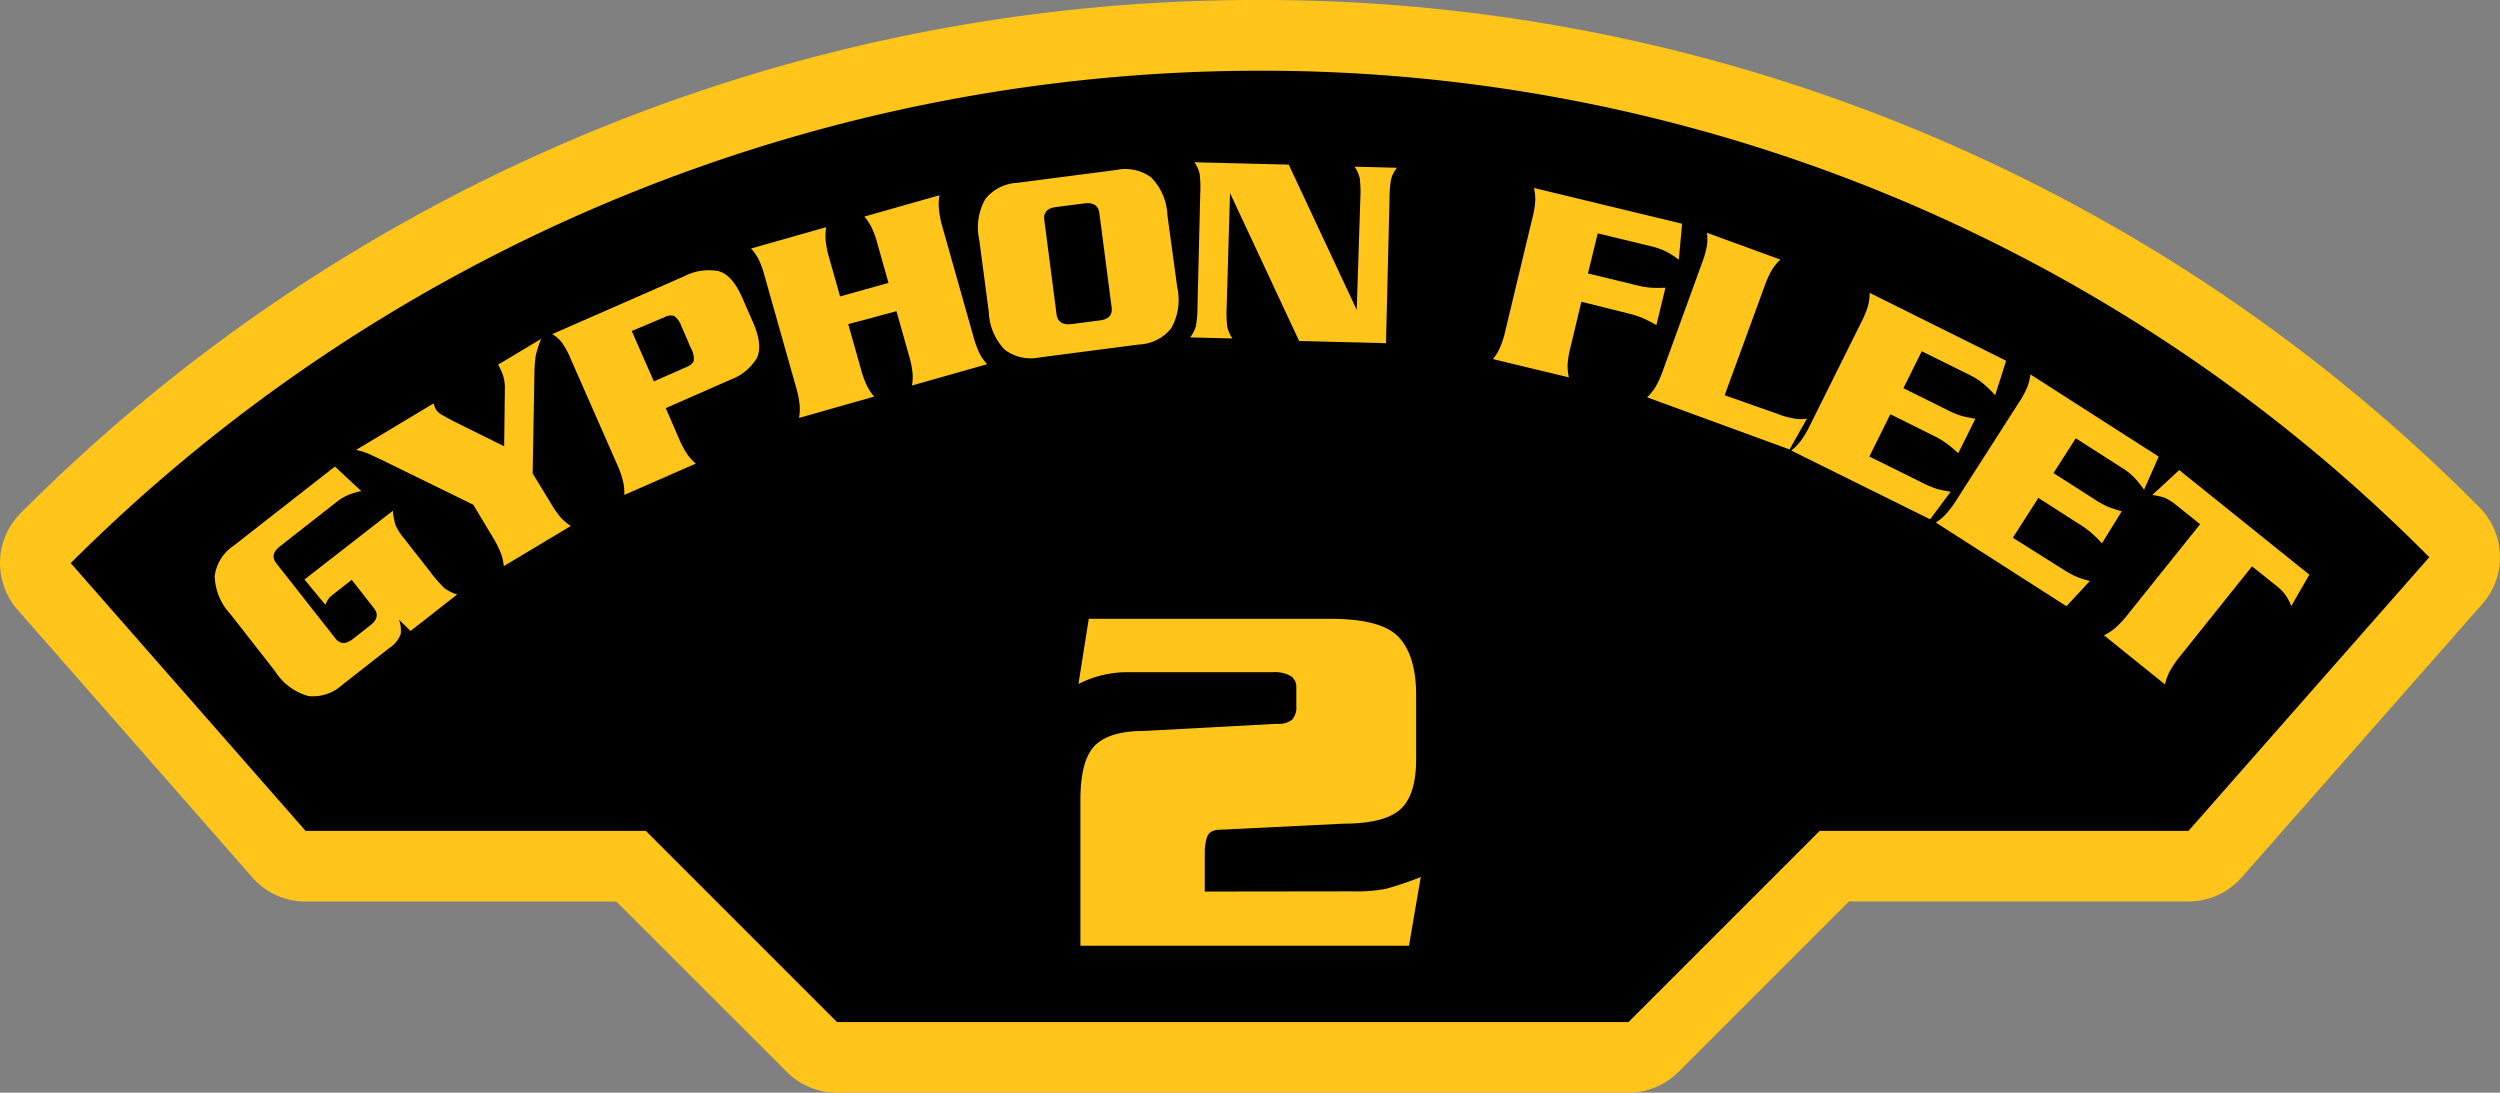 <svg id="Layer_1" data-name="Layer 1" xmlns="http://www.w3.org/2000/svg" viewBox="0 0 254.53 111.25"><rect x="0" y="0" width="254.53" height="111.25" fill="#808080" stroke="none"/><defs><style>.cls-1{opacity:0.5;}.cls-2{fill:#fff200;}.cls-3{fill:none;stroke:#231f20;}.cls-4{fill:#ffc51b;}</style></defs><title>2</title><g class="cls-1"><path class="cls-2" d="M7.2,57.33a171.41,171.41,0,0,1,121-50.13A167.4,167.4,0,0,1,247.33,56.73L222.81,84.59H31.11ZM94.36,5.09a177,177,0,0,0-91,48.41,5.4,5.4,0,0,0-.25,7.39L27.05,88.15A5.4,5.4,0,0,0,31.11,90h191.7a5.39,5.39,0,0,0,4.05-1.83l24.52-27.86a5.39,5.39,0,0,0-.24-7.38A172.77,172.77,0,0,0,128.25,1.8,176.66,176.66,0,0,0,94.36,5.09"/></g><path class="cls-3" d="M7.2,57.33a171.42,171.42,0,0,1,121-50.13A167.4,167.4,0,0,1,247.33,56.73"/><path class="cls-4" d="M85.21,111.25a7.2,7.2,0,0,1-5.09-2.11L62.76,91.79H31.11a7.2,7.2,0,0,1-5.41-2.45L1.79,62.08a7.2,7.2,0,0,1,.33-9.85A177.55,177.55,0,0,1,128.25,0,174.55,174.55,0,0,1,252.42,51.64a7.2,7.2,0,0,1,.31,9.85L228.22,89.34a7.2,7.2,0,0,1-5.41,2.44H188.24l-17.36,17.36a7.2,7.2,0,0,1-5.09,2.11Z"/><path d="M247.33,56.73A167.4,167.4,0,0,0,128.25,7.2,171.42,171.42,0,0,0,7.2,57.33L31.11,84.59H65.75l19.47,19.47h80.58l19.47-19.47h37.55Z"/><path class="cls-4" d="M40,52a6.26,6.26,0,0,0,.29,1.51,5.42,5.42,0,0,0,.77,1.21l2.73,3.48a13.43,13.43,0,0,0,1.46,1.68,4.26,4.26,0,0,0,1.29.65l-4.74,3.71-1.19-1.16a2.93,2.93,0,0,1,.18,1.5A3,3,0,0,1,39.6,66l-4.76,3.73a4.43,4.43,0,0,1-3.43,1.14A5.86,5.86,0,0,1,28,68.33l-4.55-5.82a5.87,5.87,0,0,1-1.59-3.87,4.4,4.4,0,0,1,1.92-3.07l10.32-8.07L36.78,50a8,8,0,0,0-1.29.38,5.39,5.39,0,0,0-1.29.78l-5.71,4.47q-1.06.83-.35,1.73l6,7.63q.71.9,1.77.08l1.81-1.42q1.06-.83.35-1.73l-2.26-2.89-2,1.57a1.72,1.72,0,0,0-.46.52q-.15.28-.23.45L31,59Z"/><path class="cls-4" d="M48.19,51.39l-9.35-4.58-1.4-.65a7.19,7.19,0,0,0-1.19-.35l7.9-4.74a2.37,2.37,0,0,0,.19.54,1.63,1.63,0,0,0,.56.58q.33.19,1.28.7l5.15,2.55.07-5.83a4.22,4.22,0,0,0-.17-1.34,5.34,5.34,0,0,0-.52-1.14L55.1,34.5a10.6,10.6,0,0,0-.56,1.74A13.4,13.4,0,0,0,54.41,38l-.18,10.2,1.83,3a9.78,9.78,0,0,0,1.05,1.51,5.53,5.53,0,0,0,1,.84l-6.82,4.09a5,5,0,0,0-.29-1.3,9.6,9.6,0,0,0-.82-1.63Z"/><path class="cls-4" d="M69.09,44.57a9.8,9.8,0,0,0,.85,1.63,5.49,5.49,0,0,0,.9,1l-7.28,3.19A5,5,0,0,0,63.43,49a9.67,9.67,0,0,0-.6-1.72L58.11,36.55a8.67,8.67,0,0,0-.89-1.66,3.25,3.25,0,0,0-1-.87l13.44-5.89a5.38,5.38,0,0,1,3.47-.53q1.42.37,2.44,2.71l1.12,2.56q1,2.33.35,3.62a5.36,5.36,0,0,1-2.75,2.2l-6.51,2.86Zm-2.52-5.74,3.28-1.44q.69-.3.79-.67a2.18,2.18,0,0,0-.28-1.24l-1-2.31a2.18,2.18,0,0,0-.72-1,1.26,1.26,0,0,0-1,.13L64.32,33.7Z"/><path class="cls-4" d="M90.46,28.8l-1.11-3.93a9.75,9.75,0,0,0-.62-1.73A5.54,5.54,0,0,0,88,22.05l7.65-2.17a5,5,0,0,0-.06,1.33A9.59,9.59,0,0,0,95.92,23l3.2,11.32A9.72,9.72,0,0,0,99.74,36a5.51,5.51,0,0,0,.76,1.08l-7.65,2.17A5,5,0,0,0,92.91,38a9.61,9.61,0,0,0-.36-1.79l-1.28-4.53L86.36,33l1.28,4.53a9.67,9.67,0,0,0,.62,1.73A5.43,5.43,0,0,0,89,40.38l-7.65,2.17a5,5,0,0,0,.06-1.33,9.51,9.51,0,0,0-.36-1.79l-3.2-11.32a9.8,9.8,0,0,0-.62-1.73,5.57,5.57,0,0,0-.76-1.08l7.65-2.17a5,5,0,0,0-.06,1.33,9.61,9.61,0,0,0,.36,1.79l1.11,3.93Z"/><path class="cls-4" d="M99.7,24.42a5.86,5.86,0,0,1,.61-4.14,4.4,4.4,0,0,1,3.21-1.66l10.16-1.32a4.43,4.43,0,0,1,3.53.77,5.86,5.86,0,0,1,1.65,3.87l1,7.33a5.87,5.87,0,0,1-.61,4.14A4.4,4.4,0,0,1,116,35.07l-10.16,1.32a4.43,4.43,0,0,1-3.53-.77,5.86,5.86,0,0,1-1.64-3.87ZM107.57,32q.15,1.14,1.48,1l2.94-.38q1.33-.17,1.19-1.31l-1.25-9.61q-.15-1.14-1.48-1l-2.94.38q-1.33.17-1.19,1.31Z"/><path class="cls-4" d="M125.23,19.65l-.34,11.62a12.07,12.07,0,0,0,.06,2,3.34,3.34,0,0,0,.53,1.19l-4.31-.11a3.34,3.34,0,0,0,.59-1.16,12,12,0,0,0,.16-2l.28-11.48a12,12,0,0,0-.06-2,3.34,3.34,0,0,0-.53-1.19l9.6.24,6.92,14.79.37-11.39a12,12,0,0,0-.06-2,3.35,3.35,0,0,0-.53-1.19l4.31.11a3.32,3.32,0,0,0-.59,1.16,11.94,11.94,0,0,0-.16,2l-.36,14.7-8.84-.22Z"/><path class="cls-4" d="M159.91,35.3a9.63,9.63,0,0,0-.31,1.81,5.52,5.52,0,0,0,.13,1.31L152,36.56a5,5,0,0,0,.7-1.13,9.54,9.54,0,0,0,.56-1.74L156,22.26a9.77,9.77,0,0,0,.31-1.81,5.52,5.52,0,0,0-.13-1.31l15.08,3.64-.34,3.66a8,8,0,0,0-1.18-.77,6.86,6.86,0,0,0-1.65-.6l-5.42-1.31-1,4.08L166.45,29a10,10,0,0,0,1.62.29,12.7,12.7,0,0,0,1.49,0l-.92,3.81q-.58-.34-1.24-.65a9.18,9.18,0,0,0-1.64-.54L161,30.72Z"/><path class="cls-4" d="M181,42.15a8.57,8.57,0,0,0,1.74.47,3.64,3.64,0,0,0,1.23,0l-1.77,3.14-14.51-5.31a5,5,0,0,0,.83-1,9.62,9.62,0,0,0,.76-1.66l4-11a9.8,9.8,0,0,0,.51-1.77,5.56,5.56,0,0,0,0-1.32l7.47,2.73a5,5,0,0,0-.83,1,9.62,9.62,0,0,0-.76,1.66l-4.08,11.15Z"/><path class="cls-4" d="M195.63,49.11a10.53,10.53,0,0,0,1.55.66,10.16,10.16,0,0,0,1.42.29l-2.09,2.81-14.14-7a5,5,0,0,0,.94-.94,9.56,9.56,0,0,0,.94-1.57l5.24-10.53a9.72,9.72,0,0,0,.7-1.7,5.54,5.54,0,0,0,.17-1.31l13.89,6.91-1.12,3.51a12.57,12.57,0,0,0-1-1,6.48,6.48,0,0,0-1.47-1l-5-2.48-1.87,3.76,4.36,2.17a10,10,0,0,0,1.51.64,12.52,12.52,0,0,0,1.46.3l-1.75,3.51q-.49-.46-1.07-.91a9.05,9.05,0,0,0-1.48-.89l-4.36-2.17-2.14,4.31Z"/><path class="cls-4" d="M209.92,57.89a10.47,10.47,0,0,0,1.47.82,10,10,0,0,0,1.38.44l-2.38,2.57-13.3-8.52a5,5,0,0,0,1-.83,9.57,9.57,0,0,0,1.1-1.46l6.34-9.9a9.8,9.8,0,0,0,.88-1.61,5.59,5.59,0,0,0,.31-1.28l13.06,8.37-1.49,3.37a13,13,0,0,0-.9-1.14,6.51,6.51,0,0,0-1.36-1.1l-4.69-3-2.27,3.54,4.1,2.63a10.05,10.05,0,0,0,1.43.8,12.67,12.67,0,0,0,1.42.46L214,55.32q-.44-.51-1-1a9,9,0,0,0-1.37-1l-4.1-2.63-2.6,4.06Z"/><path class="cls-4" d="M235.12,58.51l-1.84,3.19a5.68,5.68,0,0,0-.57-1.1,5,5,0,0,0-1-1l-2.43-1.94-7.42,9.27a9.74,9.74,0,0,0-1,1.51,5.48,5.48,0,0,0-.44,1.24l-6.21-5a5,5,0,0,0,1.12-.72,9.61,9.61,0,0,0,1.25-1.33L224,53.37l-2.43-1.94a4.64,4.64,0,0,0-1.18-.75,6.24,6.24,0,0,0-1.27-.28l2.75-2.54Z"/><path class="cls-4" d="M137.73,90.75a15.82,15.82,0,0,0,3.38-.26,32.15,32.15,0,0,0,3.54-1.2l-1.2,7H110V81.44q0-4.06,1.48-5.54t5-1.48L130,73.69a2.21,2.21,0,0,0,1.56-.42,1.94,1.94,0,0,0,.42-1.4V70a1.34,1.34,0,0,0-.55-1.17,3.4,3.4,0,0,0-1.9-.39H115a10.86,10.86,0,0,0-5.2,1.2L110.85,63h24.54q5.25,0,7,1.85t1.79,5.75v6.66q0,3.74-1.64,5.17t-5.8,1.43l-12.58.62q-1,0-1.27.75a4.82,4.82,0,0,0-.23,1.43v4.11Z"/></svg>